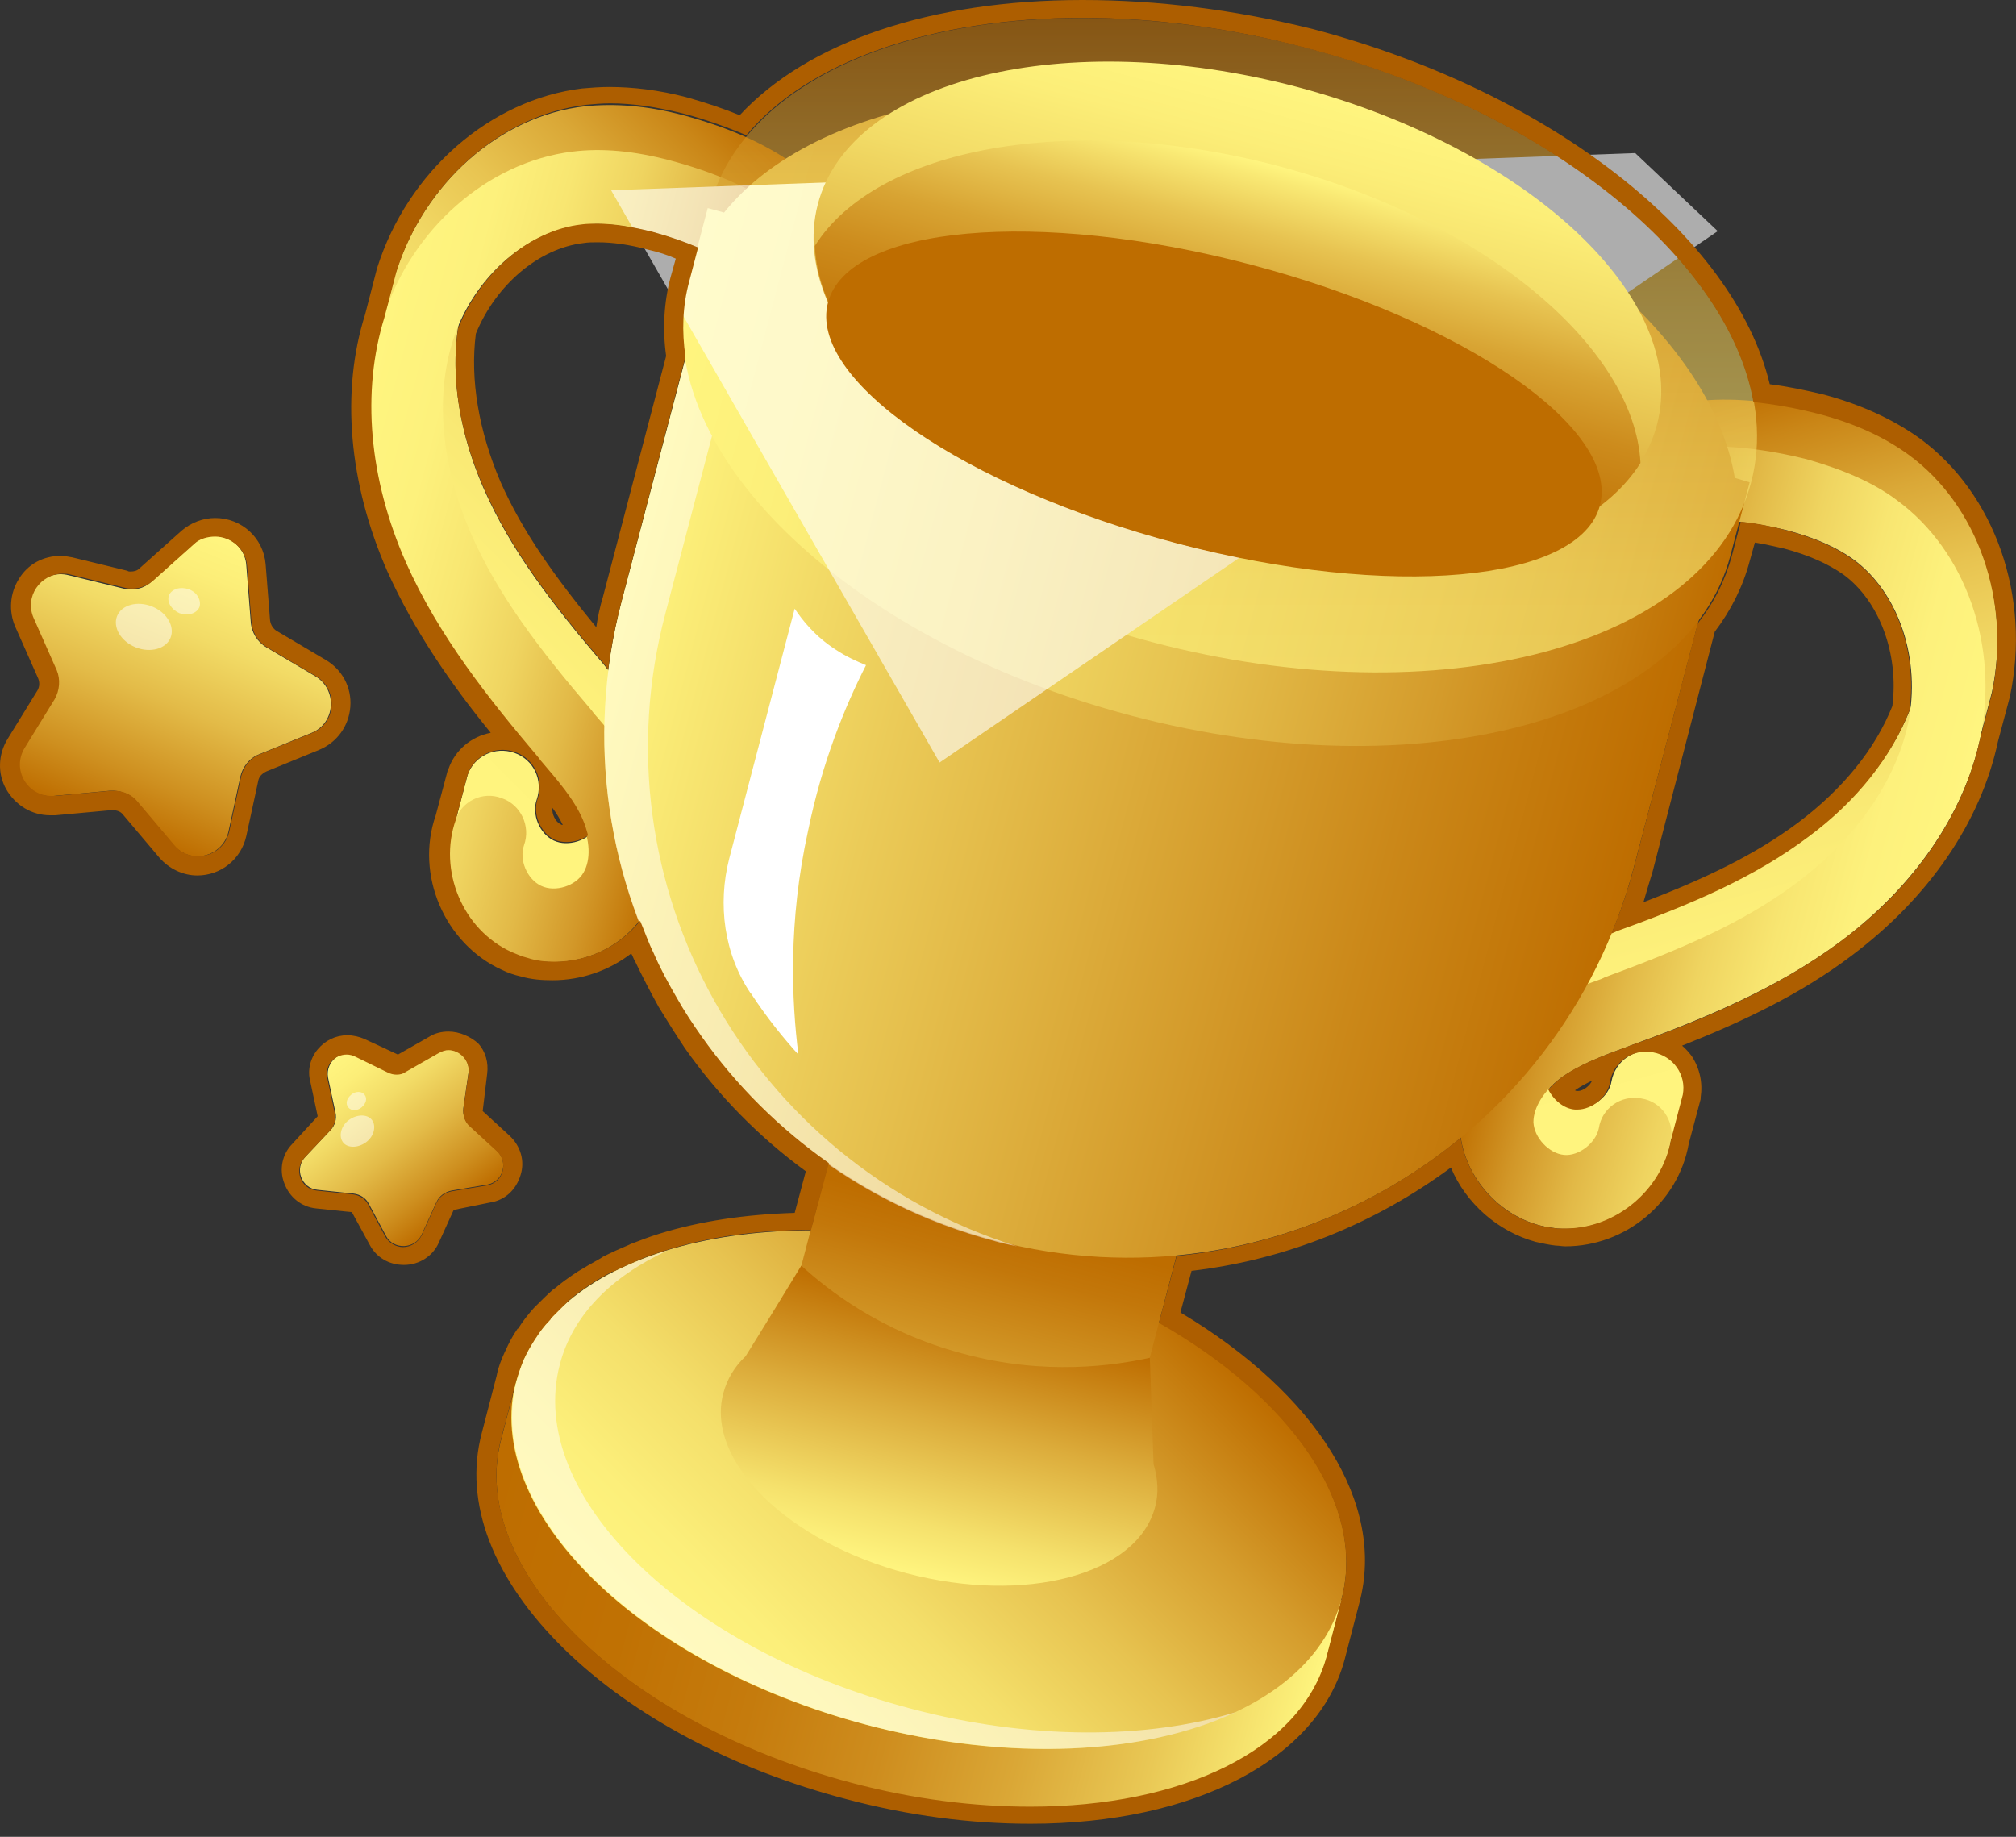 <svg width="90" height="82" viewBox="0 0 90 82" fill="none" xmlns="http://www.w3.org/2000/svg">
<rect x="0" y="0" width="90" height="82" fill="#333333" stroke="none"/>
<path d="M10.996 25.249L11.195 27.77C11.228 28.235 11.493 28.666 11.891 28.898L14.081 30.192C15.076 30.789 14.977 32.282 13.915 32.714L11.56 33.676C11.128 33.842 10.83 34.24 10.73 34.671L10.199 37.126C9.934 38.254 8.507 38.619 7.744 37.723L6.119 35.799C5.82 35.434 5.355 35.268 4.891 35.301L2.369 35.534C1.208 35.633 0.412 34.373 1.042 33.377L2.369 31.221C2.602 30.823 2.635 30.325 2.469 29.927L1.44 27.604C0.976 26.543 1.938 25.381 3.066 25.68L5.521 26.277C5.986 26.377 6.45 26.277 6.782 25.945L8.673 24.253C9.536 23.523 10.929 24.087 10.996 25.249Z" fill="url(#paint0_linear_1806_1840)"/>
<path d="M9.602 23.954C10.299 23.954 10.962 24.485 11.028 25.248L11.228 27.77C11.261 28.234 11.526 28.666 11.924 28.898L14.114 30.192C15.109 30.789 15.01 32.282 13.948 32.713L11.592 33.675C11.161 33.841 10.863 34.239 10.763 34.671L10.232 37.126C10.066 37.823 9.469 38.221 8.839 38.221C8.441 38.221 8.043 38.055 7.777 37.723L6.151 35.799C5.886 35.467 5.488 35.301 5.09 35.301C5.057 35.301 4.99 35.301 4.957 35.301L2.436 35.533C2.402 35.533 2.336 35.533 2.303 35.533C1.208 35.533 0.511 34.339 1.108 33.377L2.436 31.22C2.668 30.822 2.701 30.325 2.535 29.926L1.507 27.604C1.075 26.642 1.805 25.613 2.8 25.613C2.9 25.613 3.033 25.613 3.132 25.646L5.587 26.244C5.687 26.277 5.82 26.277 5.919 26.277C6.251 26.277 6.583 26.144 6.848 25.912L8.739 24.22C8.938 24.054 9.27 23.954 9.602 23.954ZM9.602 23.125C9.071 23.125 8.54 23.324 8.109 23.689L6.218 25.381C6.118 25.481 5.986 25.514 5.82 25.514C5.786 25.514 5.72 25.514 5.687 25.481L3.232 24.883C3.066 24.85 2.867 24.817 2.701 24.817C1.938 24.817 1.241 25.182 0.843 25.846C0.445 26.476 0.379 27.272 0.677 27.969L1.706 30.291C1.772 30.457 1.772 30.656 1.672 30.822L0.345 32.979C-0.086 33.675 -0.119 34.538 0.279 35.235C0.677 35.932 1.407 36.396 2.236 36.396C2.303 36.396 2.402 36.396 2.469 36.396L4.99 36.164C5.222 36.164 5.388 36.23 5.488 36.363L7.114 38.287C7.545 38.785 8.175 39.083 8.806 39.083C9.867 39.083 10.763 38.353 10.995 37.325L11.526 34.87C11.559 34.671 11.692 34.538 11.891 34.439L14.247 33.476C15.043 33.145 15.574 32.415 15.64 31.552C15.707 30.689 15.275 29.893 14.545 29.462L12.356 28.168C12.19 28.069 12.09 27.903 12.057 27.703L11.858 25.182C11.758 24.021 10.796 23.125 9.602 23.125Z" fill="#AD5E00"/>
<path opacity="0.5" d="M7.615 28.466C7.416 28.964 6.719 29.163 6.056 28.898C5.392 28.632 5.027 28.002 5.226 27.504C5.425 27.007 6.122 26.808 6.785 27.073C7.449 27.338 7.814 27.969 7.615 28.466Z" fill="url(#paint1_linear_1806_1840)"/>
<path opacity="0.5" d="M8.901 27.106C8.769 27.405 8.371 27.505 8.006 27.372C7.641 27.206 7.442 26.874 7.541 26.576C7.674 26.277 8.072 26.177 8.437 26.31C8.802 26.443 9.001 26.808 8.901 27.106Z" fill="url(#paint2_linear_1806_1840)"/>
<path d="M15.941 47.112L17.367 47.809C17.633 47.942 17.931 47.942 18.197 47.776L19.59 46.98C20.22 46.615 21.017 47.145 20.917 47.875L20.685 49.468C20.652 49.767 20.751 50.065 20.983 50.264L22.178 51.359C22.709 51.857 22.477 52.752 21.747 52.885L20.154 53.151C19.855 53.217 19.623 53.383 19.491 53.648L18.827 55.108C18.528 55.772 17.566 55.805 17.234 55.175L16.471 53.748C16.339 53.482 16.073 53.316 15.775 53.283L14.182 53.117C13.452 53.051 13.12 52.155 13.651 51.624L14.746 50.463C14.945 50.264 15.045 49.966 14.978 49.667L14.646 48.108C14.514 47.378 15.277 46.781 15.941 47.112Z" fill="url(#paint3_linear_1806_1840)"/>
<path d="M20.022 46.88C20.52 46.88 20.985 47.345 20.918 47.909L20.686 49.501C20.653 49.8 20.752 50.099 20.985 50.297L22.179 51.392C22.71 51.89 22.477 52.786 21.748 52.919L20.155 53.184C19.856 53.25 19.624 53.416 19.491 53.682L18.828 55.142C18.662 55.473 18.33 55.672 17.998 55.672C17.7 55.672 17.368 55.506 17.202 55.208L16.439 53.781C16.306 53.516 16.041 53.35 15.742 53.317L14.15 53.151C13.42 53.084 13.088 52.189 13.619 51.658L14.714 50.497C14.913 50.297 15.012 49.999 14.946 49.7L14.614 48.141C14.482 47.544 14.946 47.079 15.477 47.079C15.61 47.079 15.742 47.112 15.875 47.179L17.302 47.876C17.434 47.942 17.567 47.975 17.7 47.975C17.866 47.975 17.998 47.942 18.131 47.842L19.525 47.046C19.757 46.913 19.89 46.88 20.022 46.88ZM20.022 46.051C19.724 46.051 19.425 46.117 19.16 46.283L17.766 47.079L16.273 46.383C16.041 46.283 15.776 46.217 15.51 46.217C14.979 46.217 14.515 46.449 14.183 46.847C13.851 47.245 13.719 47.776 13.851 48.274L14.183 49.833L13.055 51.061C12.591 51.525 12.458 52.222 12.69 52.819C12.922 53.449 13.453 53.881 14.117 53.947L15.709 54.113L16.506 55.573C16.804 56.137 17.368 56.469 18.032 56.469C18.728 56.469 19.326 56.07 19.591 55.473L20.255 54.013L21.88 53.682C22.544 53.582 23.041 53.118 23.241 52.454C23.44 51.824 23.241 51.16 22.743 50.696L21.549 49.601L21.748 47.942C21.814 47.444 21.681 46.947 21.349 46.582C21.018 46.283 20.52 46.051 20.022 46.051Z" fill="#AD5E00"/>
<path opacity="0.5" d="M16.606 49.999C16.805 50.264 16.705 50.729 16.34 50.994C15.975 51.26 15.511 51.26 15.312 50.994C15.113 50.729 15.212 50.264 15.577 49.999C15.942 49.733 16.407 49.733 16.606 49.999Z" fill="url(#paint4_linear_1806_1840)"/>
<path opacity="0.5" d="M16.276 48.871C16.408 49.037 16.342 49.269 16.143 49.435C15.944 49.601 15.678 49.601 15.546 49.435C15.413 49.269 15.479 49.037 15.678 48.871C15.877 48.705 16.143 48.705 16.276 48.871Z" fill="url(#paint5_linear_1806_1840)"/>
<path d="M29.5 33.31C28.902 31.95 27.973 30.855 27.078 29.826L26.978 29.694C24.622 26.94 22.798 24.551 21.603 21.831C20.276 18.811 19.977 15.726 20.774 13.204C21.636 10.451 23.992 8.327 26.48 8.029C27.376 7.929 28.438 8.029 29.665 8.327C31.125 8.726 32.419 9.256 33.448 9.953C34.211 10.451 35.239 10.252 35.737 9.522C36.235 8.759 36.035 7.73 35.306 7.233C33.945 6.304 32.353 5.64 30.495 5.142C28.869 4.711 27.442 4.611 26.115 4.744C22.3 5.176 18.916 8.195 17.655 12.209L17.124 14.233L17.224 14.2C16.826 17.02 17.29 20.139 18.617 23.158C20.077 26.442 22.3 29.262 24.523 31.85L24.622 31.983C25.386 32.879 26.115 33.708 26.514 34.637C26.878 35.5 26.912 36.362 26.613 36.926C26.281 37.524 25.352 37.822 24.722 37.524C24.092 37.225 23.727 36.362 23.959 35.699C24.257 34.836 23.826 33.907 22.963 33.609C22.101 33.31 21.172 33.742 20.873 34.604L20.343 36.628L20.641 36.595C20.807 38.254 21.802 39.813 23.362 40.51C23.594 40.609 23.859 40.709 24.091 40.775C26.115 41.306 28.405 40.41 29.466 38.552C30.296 37.092 30.296 35.135 29.5 33.31Z" fill="url(#paint6_linear_1806_1840)"/>
<path d="M23.529 42.799C23.264 42.732 23.032 42.633 22.799 42.533C20.61 41.538 19.515 38.884 20.311 36.628C20.61 35.765 21.539 35.301 22.401 35.632C23.264 35.931 23.695 36.893 23.397 37.723C23.164 38.386 23.529 39.249 24.16 39.547C24.79 39.846 25.719 39.547 26.051 38.95C26.383 38.386 26.349 37.49 25.951 36.661C25.553 35.732 24.823 34.903 24.06 34.007L23.961 33.874C21.771 31.286 19.515 28.466 18.055 25.181C16.396 21.432 16.064 17.551 17.093 14.233C18.354 10.218 21.771 7.232 25.553 6.768C26.88 6.602 28.307 6.735 29.933 7.166C31.791 7.664 33.383 8.327 34.743 9.256C35.507 9.754 35.706 10.782 35.175 11.545C34.677 12.309 33.648 12.508 32.885 11.977C31.857 11.28 30.563 10.749 29.103 10.351C27.876 10.052 26.814 9.92 25.918 10.052C23.43 10.351 21.074 12.474 20.212 15.228C19.415 17.75 19.714 20.835 21.041 23.854C22.235 26.575 24.06 28.964 26.416 31.717L26.515 31.85C27.411 32.879 28.34 33.974 28.937 35.334C29.733 37.159 29.7 39.116 28.871 40.609C27.842 42.434 25.553 43.33 23.529 42.799Z" fill="url(#paint7_linear_1806_1840)"/>
<path d="M68.226 43.463C69.42 42.567 70.747 42.069 72.041 41.605L72.174 41.538C75.591 40.311 78.345 39.116 80.734 37.325C83.388 35.334 85.146 32.813 85.71 30.225C86.307 27.405 85.312 24.386 83.288 22.892C82.558 22.362 81.596 21.93 80.369 21.599C78.909 21.234 77.515 21.068 76.288 21.167C75.392 21.234 74.596 20.57 74.496 19.674C74.43 18.778 75.093 17.982 75.989 17.883C77.615 17.75 79.373 17.949 81.198 18.413C82.824 18.845 84.118 19.442 85.213 20.238C88.298 22.494 89.791 26.774 88.928 30.888L88.398 32.912L88.331 32.846C87.303 35.5 85.378 37.988 82.724 39.946C79.871 42.069 76.52 43.463 73.335 44.591L73.169 44.657C72.074 45.055 71.013 45.453 70.216 46.05C69.453 46.614 69.022 47.344 69.022 48.008C69.022 48.705 69.685 49.401 70.382 49.468C71.079 49.534 71.842 48.937 71.942 48.273C72.107 47.378 72.937 46.78 73.833 46.946C74.728 47.112 75.326 47.942 75.16 48.837L74.629 50.861L74.364 50.695C73.401 52.056 71.776 52.918 70.084 52.785C69.818 52.752 69.553 52.719 69.32 52.653C67.297 52.122 65.737 50.231 65.704 48.074C65.671 46.415 66.6 44.657 68.226 43.463Z" fill="url(#paint8_linear_1806_1840)"/>
<path d="M68.756 54.71C69.021 54.776 69.254 54.809 69.519 54.843C71.908 55.042 74.197 53.283 74.595 50.928C74.761 50.032 74.164 49.169 73.268 49.037C72.372 48.871 71.51 49.468 71.377 50.364C71.244 51.027 70.481 51.624 69.818 51.558C69.154 51.492 68.49 50.795 68.457 50.098C68.457 49.435 68.922 48.705 69.652 48.141C70.481 47.544 71.51 47.145 72.605 46.747L72.77 46.681C75.956 45.52 79.306 44.16 82.16 42.036C85.444 39.581 87.667 36.363 88.397 32.979C89.26 28.865 87.767 24.585 84.681 22.329C83.62 21.532 82.292 20.968 80.667 20.504C78.809 20.039 77.084 19.84 75.458 19.973C74.562 20.039 73.865 20.836 73.965 21.765C74.031 22.66 74.827 23.357 75.756 23.258C77.017 23.158 78.377 23.324 79.837 23.689C81.065 24.021 82.027 24.452 82.757 24.983C84.781 26.476 85.776 29.462 85.179 32.315C84.615 34.903 82.856 37.424 80.202 39.415C77.813 41.207 75.06 42.368 71.642 43.629L71.51 43.695C70.216 44.16 68.889 44.657 67.694 45.553C66.102 46.747 65.139 48.473 65.173 50.198C65.173 52.255 66.732 54.179 68.756 54.71Z" fill="url(#paint9_linear_1806_1840)"/>
<path d="M59.365 71.232C58.569 66.156 52.199 60.848 43.573 58.592C34.947 56.336 26.785 57.795 23.6 61.843L23.036 61.71L22.372 64.265C20.846 70.071 27.88 76.939 38.032 79.626C48.218 82.314 57.706 79.759 59.233 73.986L59.896 71.431L59.365 71.232Z" fill="url(#paint10_linear_1806_1840)"/>
<path d="M59.897 71.365C58.371 77.171 48.882 79.693 38.697 77.005C28.511 74.318 21.511 67.45 23.037 61.644C24.563 55.838 34.052 53.316 44.237 56.004C54.423 58.691 61.424 65.559 59.897 71.365Z" fill="url(#paint11_linear_1806_1840)"/>
<path opacity="0.5" d="M40.652 76.275C30.466 73.588 23.466 66.72 24.992 60.914C25.556 58.724 27.281 56.999 29.77 55.838C26.253 56.9 23.764 58.923 23.068 61.644C21.541 67.45 28.575 74.318 38.727 77.005C45.064 78.664 51.103 78.332 55.15 76.441C51.236 77.636 46.027 77.702 40.652 76.275Z" fill="url(#paint12_linear_1806_1840)"/>
<path d="M40.881 68.744C36.568 67.616 34.014 63.203 35.142 58.923L38.758 45.122L54.318 49.202L50.702 63.004C49.574 67.284 45.194 69.872 40.881 68.744Z" fill="url(#paint13_linear_1806_1840)"/>
<path d="M44.406 55.373C31.931 52.089 24.466 39.315 27.751 26.84L31.202 13.702C32.164 10.086 35.846 7.929 39.463 8.891L71.579 17.318C75.195 18.28 77.352 21.963 76.39 25.58L72.939 38.718C69.654 51.193 56.881 58.658 44.406 55.373Z" fill="url(#paint14_linear_1806_1840)"/>
<path opacity="0.5" d="M29.709 27.371L33.159 14.233C34.121 10.617 37.804 8.46 41.42 9.422L39.463 8.924C35.846 7.962 32.164 10.119 31.202 13.735L27.751 26.873C24.466 39.348 31.931 52.122 44.406 55.406C44.738 55.506 45.07 55.572 45.402 55.639C33.491 51.923 26.49 39.514 29.709 27.371Z" fill="url(#paint15_linear_1806_1840)"/>
<path d="M77.445 21.333C76.384 14.93 68.388 8.294 57.506 5.441C46.657 2.588 36.405 4.413 32.324 9.489L31.594 9.29L30.731 12.574C28.807 19.907 37.666 28.566 50.505 31.95C63.345 35.334 75.322 32.149 77.246 24.817L78.109 21.532L77.445 21.333Z" fill="url(#paint16_linear_1806_1840)"/>
<g opacity="0.6">
<path d="M78.176 21.532C76.252 28.864 64.275 32.049 51.435 28.665C38.595 25.281 29.737 16.622 31.661 9.29C33.585 1.957 45.562 -1.228 58.402 2.156C71.242 5.54 80.1 14.2 78.176 21.532Z" fill="url(#paint17_linear_1806_1840)"/>
<path d="M73 6.834L27.281 8.493L41.946 34.04L76.683 10.318L73 6.834Z" fill="url(#paint18_linear_1806_1840)"/>
</g>
<path d="M51.498 65.36L51.332 60.615C49.806 60.947 46.687 61.445 42.938 60.416C39.322 59.454 36.933 57.563 35.772 56.502C34.942 57.862 34.113 59.222 33.283 60.549C32.786 61.014 32.454 61.578 32.288 62.208C31.492 65.227 35.174 68.844 40.483 70.237C45.791 71.63 50.768 70.303 51.564 67.284C51.73 66.687 51.697 66.023 51.498 65.36Z" fill="url(#paint19_linear_1806_1840)"/>
<path d="M35.643 47.079C34.979 46.349 34.249 45.453 33.553 44.392C33.553 44.392 33.553 44.358 33.52 44.358C32.325 42.6 32.027 40.377 32.557 38.32L35.477 27.172C35.809 27.67 36.373 28.4 37.302 28.997C37.8 29.329 38.264 29.528 38.662 29.694C37.733 31.519 36.705 34.007 36.074 37.093C35.178 41.173 35.344 44.69 35.643 47.079Z" fill="url(#paint20_linear_1806_1840)"/>
<path d="M73.967 18.977C72.474 24.584 62.918 26.94 52.567 24.219C42.216 21.499 35.049 14.731 36.509 9.124C37.969 3.517 47.557 1.161 57.909 3.881C68.26 6.635 75.46 13.37 73.967 18.977Z" fill="url(#paint21_linear_1806_1840)"/>
<path d="M57.011 7.398C47.755 4.976 39.129 6.602 36.375 10.981C36.64 16.157 43.342 21.831 52.599 24.253C61.855 26.674 70.482 25.049 73.235 20.669C72.97 15.494 66.235 9.82 57.011 7.398Z" fill="url(#paint22_linear_1806_1840)"/>
<path d="M71.425 22.564C72.328 19.126 65.347 14.312 55.831 11.81C46.315 9.309 37.868 10.069 36.964 13.506C36.061 16.944 43.042 21.759 52.558 24.26C62.074 26.761 70.521 26.002 71.425 22.564Z" fill="#BE6D00"/>
<path d="M48.317 0.796C51.469 0.796 54.886 1.228 58.37 2.157C69.186 5.01 77.149 11.579 78.277 17.949C79.206 18.049 80.168 18.215 81.196 18.48C82.822 18.911 84.116 19.509 85.211 20.305C88.296 22.561 89.789 26.841 88.927 30.955L88.396 32.979C87.666 36.363 85.476 39.581 82.159 42.036C79.305 44.16 75.954 45.553 72.769 46.681L72.603 46.747C71.508 47.145 70.447 47.544 69.65 48.141C69.451 48.307 69.286 48.473 69.12 48.638C69.352 49.103 69.816 49.501 70.314 49.534C70.347 49.534 70.38 49.534 70.414 49.534C71.077 49.534 71.774 48.97 71.874 48.307C72.006 47.51 72.703 46.946 73.499 46.946C73.599 46.946 73.698 46.946 73.798 46.98C74.694 47.145 75.291 47.975 75.125 48.871L74.594 50.895C74.196 53.117 72.139 54.843 69.883 54.843C69.75 54.843 69.651 54.843 69.518 54.843C69.252 54.809 68.987 54.776 68.755 54.71C66.93 54.245 65.503 52.653 65.205 50.795C61.622 53.748 57.209 55.606 52.531 56.07L51.735 59.056C57.574 62.374 60.991 67.152 59.896 71.365L59.233 73.92C58.105 78.133 52.763 80.655 45.995 80.655C43.473 80.655 40.786 80.323 38.032 79.593C27.847 76.906 20.846 70.038 22.372 64.232L23.036 61.677C23.136 61.346 23.235 61.047 23.368 60.715C23.368 60.682 23.368 60.682 23.401 60.649C23.534 60.35 23.7 60.085 23.865 59.819C23.899 59.786 23.899 59.753 23.932 59.72C24.098 59.454 24.297 59.189 24.529 58.957C24.562 58.923 24.595 58.89 24.595 58.857C24.828 58.625 25.06 58.393 25.292 58.16C25.325 58.127 25.358 58.094 25.392 58.061C25.657 57.829 25.922 57.63 26.221 57.431C26.254 57.397 26.287 57.397 26.32 57.364C26.619 57.165 26.951 56.966 27.283 56.8C27.316 56.767 27.349 56.767 27.382 56.767C27.714 56.601 28.079 56.435 28.477 56.269C28.51 56.269 28.51 56.269 28.544 56.236C28.942 56.07 29.34 55.938 29.771 55.805C31.662 55.208 33.852 54.909 36.208 54.909L37.004 51.923C34.781 50.364 32.856 48.439 31.33 46.283C30.932 45.719 30.534 45.122 30.202 44.524C29.837 43.894 29.472 43.23 29.174 42.534C28.942 42.069 28.776 41.572 28.577 41.107C27.648 42.268 26.221 42.932 24.761 42.932C24.363 42.932 23.965 42.899 23.567 42.766C23.301 42.7 23.069 42.6 22.837 42.501C20.647 41.505 19.552 38.851 20.349 36.595L20.879 34.571C21.112 33.908 21.742 33.476 22.439 33.476C22.638 33.476 22.804 33.509 23.003 33.576C23.865 33.874 24.297 34.837 23.998 35.666C23.766 36.33 24.131 37.192 24.761 37.491C24.927 37.557 25.093 37.59 25.292 37.59C25.624 37.59 25.989 37.491 26.254 37.292C26.188 37.059 26.122 36.827 26.022 36.595C25.624 35.666 24.894 34.837 24.131 33.941L24.031 33.808C21.841 31.22 19.585 28.4 18.126 25.116C16.467 21.366 16.135 17.485 17.163 14.167L17.694 12.143C18.955 8.129 22.372 5.143 26.155 4.678C26.52 4.645 26.885 4.612 27.25 4.612C28.245 4.612 29.34 4.778 30.534 5.076C31.529 5.342 32.458 5.673 33.321 6.038C36.075 2.721 41.649 0.796 48.317 0.796ZM27.15 29.893C27.283 28.865 27.482 27.869 27.747 26.841L30.601 15.925C30.435 14.797 30.468 13.669 30.766 12.574L31.165 11.048C30.534 10.783 29.87 10.55 29.141 10.351C28.212 10.119 27.415 9.986 26.686 9.986C26.42 9.986 26.188 9.986 25.956 10.02C23.633 10.285 21.443 12.176 20.448 14.665C20.116 16.854 20.515 19.343 21.609 21.798C22.804 24.518 24.628 26.907 26.984 29.661L27.084 29.794C27.117 29.86 27.15 29.86 27.15 29.893ZM71.94 41.671C71.973 41.671 72.006 41.638 72.039 41.638L72.172 41.572C75.589 40.344 78.343 39.15 80.732 37.358C82.888 35.766 84.448 33.775 85.244 31.718C85.609 29.064 84.614 26.343 82.722 24.983C81.993 24.452 81.031 24.021 79.803 23.689C79.073 23.49 78.376 23.357 77.713 23.291L77.315 24.817C77.016 25.912 76.518 26.907 75.788 27.836L72.935 38.752C72.67 39.747 72.338 40.709 71.94 41.671ZM48.317 0C41.582 0 36.075 1.858 33.022 5.143C32.292 4.844 31.496 4.579 30.667 4.346C29.406 4.014 28.245 3.882 27.183 3.882C26.785 3.882 26.387 3.915 25.989 3.948C21.875 4.446 18.192 7.664 16.832 11.977L16.301 14.034C15.206 17.485 15.571 21.599 17.296 25.514C18.491 28.168 20.149 30.557 21.908 32.713C21.045 32.879 20.315 33.476 20.017 34.339C20.017 34.372 20.017 34.372 19.984 34.405L19.453 36.396C18.524 39.05 19.851 42.136 22.406 43.297C22.671 43.429 22.97 43.529 23.268 43.595C23.733 43.728 24.197 43.761 24.662 43.761C25.956 43.761 27.183 43.33 28.178 42.567C28.245 42.666 28.278 42.799 28.344 42.899C28.676 43.595 29.041 44.292 29.406 44.956C29.771 45.553 30.169 46.183 30.567 46.781C32.06 48.904 33.885 50.762 35.975 52.288L35.478 54.146C33.288 54.212 31.264 54.511 29.439 55.075C29.008 55.208 28.577 55.373 28.145 55.539L28.079 55.573C27.681 55.739 27.316 55.904 26.918 56.103L26.818 56.17C26.453 56.369 26.122 56.568 25.79 56.767L25.69 56.833C25.392 57.032 25.06 57.265 24.794 57.497L24.695 57.563C24.396 57.829 24.131 58.094 23.899 58.326L23.832 58.393C23.567 58.691 23.334 58.99 23.169 59.255C23.169 59.255 23.136 59.322 23.102 59.322C22.87 59.653 22.704 59.985 22.572 60.284L22.538 60.35C22.372 60.715 22.24 61.047 22.173 61.412L21.51 63.967C20.68 67.085 22.007 70.502 25.192 73.621C28.245 76.607 32.724 78.996 37.8 80.323C40.554 81.053 43.307 81.418 45.995 81.418C53.327 81.418 58.835 78.531 60.029 74.086L60.693 71.531C61.854 67.152 58.801 62.241 52.697 58.592L53.194 56.734C57.408 56.236 61.356 54.644 64.773 52.122C65.437 53.715 66.864 54.975 68.556 55.44C68.854 55.506 69.153 55.573 69.451 55.606C69.584 55.606 69.75 55.639 69.883 55.639C72.57 55.639 74.926 53.681 75.39 51.06L75.921 49.07C75.921 49.037 75.921 49.037 75.921 49.003C76.021 48.34 75.888 47.709 75.523 47.145C75.39 46.98 75.258 46.814 75.092 46.681C77.68 45.653 80.334 44.425 82.656 42.666C86.107 40.079 88.429 36.694 89.192 33.111L89.723 31.121C90.685 26.642 89.059 22.03 85.709 19.575C84.547 18.745 83.154 18.082 81.429 17.617C80.599 17.418 79.803 17.252 79.007 17.153C77.414 10.517 69.186 4.081 58.602 1.294C55.119 0.431 51.668 0 48.317 0ZM21.244 14.897C22.14 12.707 24.064 11.081 26.055 10.849C26.254 10.816 26.453 10.816 26.686 10.816C27.349 10.816 28.079 10.915 28.942 11.148C29.373 11.247 29.804 11.38 30.169 11.546L29.937 12.375C29.638 13.503 29.572 14.698 29.738 15.892L26.918 26.642C26.785 27.073 26.686 27.538 26.619 28.002C24.794 25.779 23.334 23.755 22.339 21.499C21.377 19.243 20.979 16.954 21.244 14.897ZM76.552 28.201C77.281 27.239 77.812 26.177 78.111 25.049L78.343 24.22C78.774 24.286 79.173 24.386 79.637 24.485C80.765 24.784 81.628 25.182 82.291 25.646C83.884 26.808 84.78 29.163 84.481 31.519C83.718 33.443 82.258 35.235 80.267 36.728C78.31 38.188 76.054 39.249 73.367 40.278C73.499 39.813 73.632 39.382 73.765 38.951L76.552 28.201ZM25.126 36.827C25.093 36.827 25.06 36.827 25.027 36.794C24.794 36.694 24.628 36.33 24.662 36.064C24.861 36.33 24.993 36.562 25.126 36.827ZM70.314 48.672C70.546 48.506 70.812 48.373 71.077 48.24C70.978 48.472 70.679 48.705 70.447 48.705C70.38 48.705 70.347 48.705 70.314 48.672Z" fill="#AD5E00"/>
<defs>
<linearGradient id="paint0_linear_1806_1840" x1="4.962" y1="36.798" x2="10.134" y2="24.06" gradientUnits="userSpaceOnUse">
<stop stop-color="#BE6D00"/>
<stop offset="0.175" stop-color="#CE8F1F"/>
<stop offset="0.435" stop-color="#E3BB48"/>
<stop offset="0.669" stop-color="#F2DB66"/>
<stop offset="0.865" stop-color="#FCEE78"/>
<stop offset="1" stop-color="#FFF57F"/>
</linearGradient>
<linearGradient id="paint1_linear_1806_1840" x1="6.042" y1="28.908" x2="6.791" y2="27.064" gradientUnits="userSpaceOnUse">
<stop stop-color="white"/>
<stop offset="0.861" stop-color="white"/>
<stop offset="1" stop-color="white"/>
</linearGradient>
<linearGradient id="paint2_linear_1806_1840" x1="8.007" y1="27.353" x2="8.432" y2="26.307" gradientUnits="userSpaceOnUse">
<stop stop-color="white"/>
<stop offset="0.861" stop-color="white"/>
<stop offset="1" stop-color="white"/>
</linearGradient>
<linearGradient id="paint3_linear_1806_1840" x1="20.339" y1="54.088" x2="14.994" y2="47.211" gradientUnits="userSpaceOnUse">
<stop stop-color="#BE6D00"/>
<stop offset="0.175" stop-color="#CE8F1F"/>
<stop offset="0.435" stop-color="#E3BB48"/>
<stop offset="0.669" stop-color="#F2DB66"/>
<stop offset="0.865" stop-color="#FCEE78"/>
<stop offset="1" stop-color="#FFF57F"/>
</linearGradient>
<linearGradient id="paint4_linear_1806_1840" x1="16.356" y1="50.995" x2="15.582" y2="49.999" gradientUnits="userSpaceOnUse">
<stop stop-color="white"/>
<stop offset="0.861" stop-color="white"/>
<stop offset="1" stop-color="white"/>
</linearGradient>
<linearGradient id="paint5_linear_1806_1840" x1="16.13" y1="49.42" x2="15.691" y2="48.855" gradientUnits="userSpaceOnUse">
<stop stop-color="white"/>
<stop offset="0.861" stop-color="white"/>
<stop offset="1" stop-color="white"/>
</linearGradient>
<linearGradient id="paint6_linear_1806_1840" x1="15.273" y1="32.943" x2="38.061" y2="9.937" gradientUnits="userSpaceOnUse">
<stop stop-color="#FFF57F"/>
<stop offset="0.244" stop-color="#FEF27C"/>
<stop offset="0.412" stop-color="#F9E974"/>
<stop offset="0.558" stop-color="#F2DA66"/>
<stop offset="0.69" stop-color="#E8C451"/>
<stop offset="0.814" stop-color="#DAA837"/>
<stop offset="0.929" stop-color="#CA8617"/>
<stop offset="1" stop-color="#BE6D00"/>
</linearGradient>
<linearGradient id="paint7_linear_1806_1840" x1="15.064" y1="21.923" x2="32.757" y2="26.574" gradientUnits="userSpaceOnUse">
<stop stop-color="#FFF57F"/>
<stop offset="0.185" stop-color="#FDF17C"/>
<stop offset="0.356" stop-color="#F8E671"/>
<stop offset="0.52" stop-color="#EFD460"/>
<stop offset="0.682" stop-color="#E2B947"/>
<stop offset="0.84" stop-color="#D29728"/>
<stop offset="0.995" stop-color="#BF6F01"/>
<stop offset="1" stop-color="#BE6D00"/>
</linearGradient>
<linearGradient id="paint8_linear_1806_1840" x1="80.783" y1="50.161" x2="72.253" y2="18.922" gradientUnits="userSpaceOnUse">
<stop stop-color="#FFF57F"/>
<stop offset="0.244" stop-color="#FEF27C"/>
<stop offset="0.412" stop-color="#F9E974"/>
<stop offset="0.558" stop-color="#F2DA66"/>
<stop offset="0.69" stop-color="#E8C451"/>
<stop offset="0.814" stop-color="#DAA837"/>
<stop offset="0.929" stop-color="#CA8617"/>
<stop offset="1" stop-color="#BE6D00"/>
</linearGradient>
<linearGradient id="paint9_linear_1806_1840" x1="86.385" y1="40.669" x2="68.692" y2="36.019" gradientUnits="userSpaceOnUse">
<stop stop-color="#FFF57F"/>
<stop offset="0.185" stop-color="#FDF17C"/>
<stop offset="0.356" stop-color="#F8E671"/>
<stop offset="0.52" stop-color="#EFD460"/>
<stop offset="0.682" stop-color="#E2B947"/>
<stop offset="0.84" stop-color="#D29728"/>
<stop offset="0.995" stop-color="#BF6F01"/>
<stop offset="1" stop-color="#BE6D00"/>
</linearGradient>
<linearGradient id="paint10_linear_1806_1840" x1="22.36" y1="64.227" x2="59.232" y2="73.918" gradientUnits="userSpaceOnUse">
<stop stop-color="#BE6D00"/>
<stop offset="0.192" stop-color="#C07103"/>
<stop offset="0.362" stop-color="#C57B0D"/>
<stop offset="0.524" stop-color="#CE8D1E"/>
<stop offset="0.68" stop-color="#DAA736"/>
<stop offset="0.834" stop-color="#E9C855"/>
<stop offset="0.982" stop-color="#FCF07A"/>
<stop offset="1" stop-color="#FFF57F"/>
</linearGradient>
<linearGradient id="paint11_linear_1806_1840" x1="32.046" y1="76.033" x2="50.89" y2="57.009" gradientUnits="userSpaceOnUse">
<stop stop-color="#FFF57F"/>
<stop offset="0.14" stop-color="#FCEF7A"/>
<stop offset="0.324" stop-color="#F4DF6A"/>
<stop offset="0.534" stop-color="#E7C350"/>
<stop offset="0.762" stop-color="#D59D2D"/>
<stop offset="1" stop-color="#BE6D00"/>
</linearGradient>
<linearGradient id="paint12_linear_1806_1840" x1="37.103" y1="76.6" x2="41.728" y2="59.003" gradientUnits="userSpaceOnUse">
<stop stop-color="white"/>
<stop offset="0.147" stop-color="white"/>
<stop offset="1" stop-color="white"/>
</linearGradient>
<linearGradient id="paint13_linear_1806_1840" x1="40.881" y1="68.736" x2="46.552" y2="47.159" gradientUnits="userSpaceOnUse">
<stop stop-color="#FFF57F"/>
<stop offset="0.21" stop-color="#E5BF4D"/>
<stop offset="0.411" stop-color="#D09323"/>
<stop offset="0.566" stop-color="#C3770A"/>
<stop offset="0.656" stop-color="#BE6D00"/>
</linearGradient>
<linearGradient id="paint14_linear_1806_1840" x1="27.364" y1="28.299" x2="72.55" y2="40.176" gradientUnits="userSpaceOnUse">
<stop stop-color="#FFF57F"/>
<stop offset="0.28" stop-color="#EBCB58"/>
<stop offset="0.77" stop-color="#CB8819"/>
<stop offset="1" stop-color="#BE6D00"/>
</linearGradient>
<linearGradient id="paint15_linear_1806_1840" x1="27.364" y1="28.299" x2="50.933" y2="34.494" gradientUnits="userSpaceOnUse">
<stop stop-color="white"/>
<stop offset="0.141" stop-color="white"/>
<stop offset="1" stop-color="white"/>
</linearGradient>
<linearGradient id="paint16_linear_1806_1840" x1="30.763" y1="12.581" x2="77.308" y2="24.815" gradientUnits="userSpaceOnUse">
<stop stop-color="#FFF57F"/>
<stop offset="0.138" stop-color="#FCEF79"/>
<stop offset="0.325" stop-color="#F4DE69"/>
<stop offset="0.539" stop-color="#E6C24F"/>
<stop offset="0.771" stop-color="#D49B2B"/>
<stop offset="1" stop-color="#BE6D00"/>
</linearGradient>
<linearGradient id="paint17_linear_1806_1840" x1="54.901" y1="30.011" x2="54.901" y2="0.808" gradientUnits="userSpaceOnUse">
<stop stop-color="#FFF57F"/>
<stop offset="0.137" stop-color="#FCEF79"/>
<stop offset="0.326" stop-color="#F4DD69"/>
<stop offset="0.544" stop-color="#E6C04E"/>
<stop offset="0.783" stop-color="#D39828"/>
<stop offset="1" stop-color="#BE6D00"/>
</linearGradient>
<linearGradient id="paint18_linear_1806_1840" x1="41.739" y1="33.957" x2="56.007" y2="-0.266" gradientUnits="userSpaceOnUse">
<stop stop-color="white"/>
<stop offset="1" stop-color="white"/>
</linearGradient>
<linearGradient id="paint19_linear_1806_1840" x1="40.478" y1="70.265" x2="43.552" y2="58.572" gradientUnits="userSpaceOnUse">
<stop stop-color="#FFF57F"/>
<stop offset="0.19" stop-color="#F5E16C"/>
<stop offset="0.581" stop-color="#DCAC3B"/>
<stop offset="1" stop-color="#BE6D00"/>
</linearGradient>
<linearGradient id="paint20_linear_1806_1840" x1="33.114" y1="46.426" x2="37.995" y2="27.855" gradientUnits="userSpaceOnUse">
<stop stop-color="white"/>
<stop offset="1" stop-color="white"/>
</linearGradient>
<linearGradient id="paint21_linear_1806_1840" x1="52.582" y1="24.246" x2="57.93" y2="3.902" gradientUnits="userSpaceOnUse">
<stop stop-color="#BE6D00"/>
<stop offset="0.175" stop-color="#CE8F1F"/>
<stop offset="0.435" stop-color="#E3BB48"/>
<stop offset="0.669" stop-color="#F2DB66"/>
<stop offset="0.865" stop-color="#FCEE78"/>
<stop offset="1" stop-color="#FFF57F"/>
</linearGradient>
<linearGradient id="paint22_linear_1806_1840" x1="52.581" y1="24.246" x2="57.01" y2="7.395" gradientUnits="userSpaceOnUse">
<stop stop-color="#BE6D00"/>
<stop offset="0.205" stop-color="#C07003"/>
<stop offset="0.375" stop-color="#C47B0D"/>
<stop offset="0.531" stop-color="#CD8C1D"/>
<stop offset="0.68" stop-color="#D8A433"/>
<stop offset="0.824" stop-color="#E7C351"/>
<stop offset="0.962" stop-color="#F9E974"/>
<stop offset="1" stop-color="#FFF57F"/>
</linearGradient>
</defs>
</svg>
